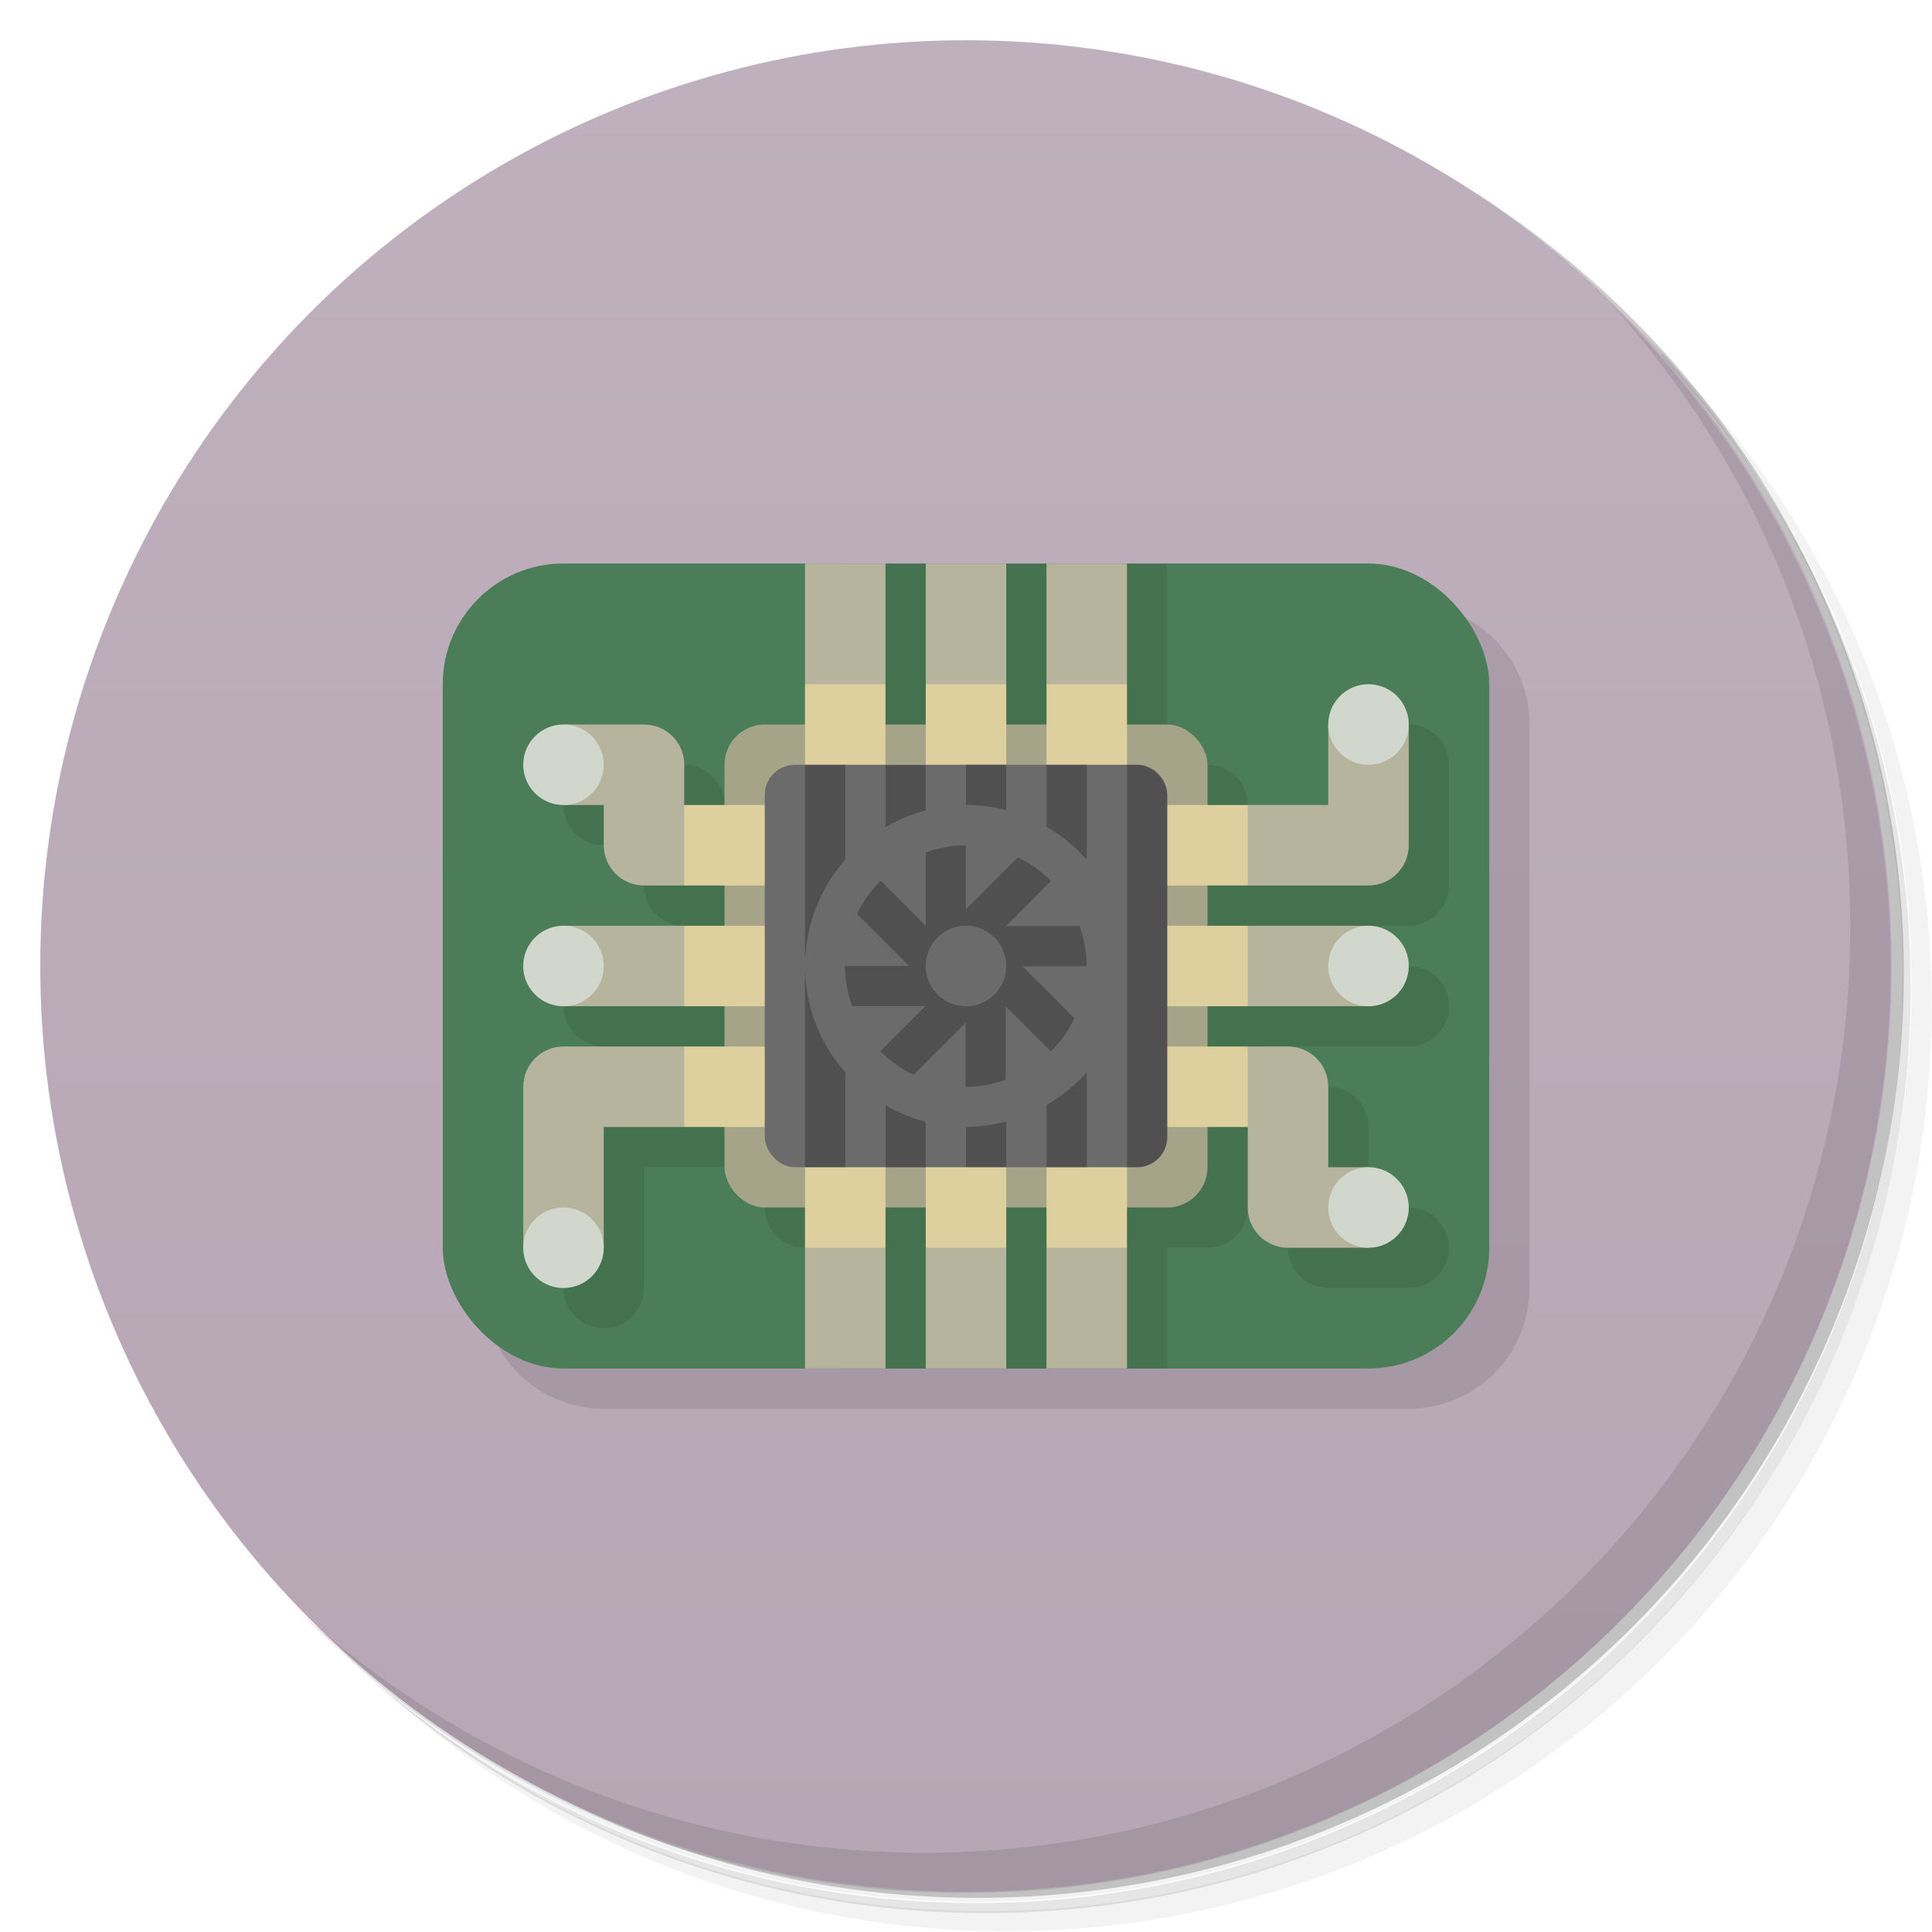 <?xml version="1.0" encoding="UTF-8"?>
<svg version="1.1" viewBox="0 0 48 48" xmlns="http://www.w3.org/2000/svg">
 <defs>
  <linearGradient id="bg" x2="0" y1="1" y2="47" gradientUnits="userSpaceOnUse">
   <stop style="stop-color:#bfb0bd" offset="0"/>
   <stop style="stop-color:#b7a6b5" offset="1"/>
  </linearGradient>
 </defs>
 <path d="m36.3 5c5.86 4.06 9.69 10.8 9.69 18.5 0 12.4-10.1 22.5-22.5 22.5-7.67 0-14.4-3.83-18.5-9.69 1.04 1.82 2.31 3.5 3.78 4.97 4.08 3.71 9.51 5.97 15.5 5.97 12.7 0 23-10.3 23-23 0-5.95-2.26-11.4-5.97-15.5-1.47-1.48-3.15-2.74-4.97-3.78zm4.97 3.78c3.85 4.11 6.22 9.64 6.22 15.7 0 12.7-10.3 23-23 23-6.08 0-11.6-2.36-15.7-6.22 4.16 4.14 9.88 6.72 16.2 6.72 12.7 0 23-10.3 23-23 0-6.34-2.58-12.1-6.72-16.2z" style="opacity:.05"/>
 <path d="m41.3 8.78c3.71 4.08 5.97 9.51 5.97 15.5 0 12.7-10.3 23-23 23-5.95 0-11.4-2.26-15.5-5.97 4.11 3.85 9.64 6.22 15.7 6.22 12.7 0 23-10.3 23-23 0-6.08-2.36-11.6-6.22-15.7z" style="opacity:.1"/>
 <path d="m31.2 2.38c8.62 3.15 14.8 11.4 14.8 21.1 0 12.4-10.1 22.5-22.5 22.5-9.71 0-18-6.14-21.1-14.8a23 23 0 0 0 44.9-7 23 23 0 0 0-16-21.9z" style="opacity:.2"/>
 <circle cx="24" cy="24" r="23" style="fill:url(#bg)"/>
 <path d="m40 7.53c3.71 4.08 5.97 9.51 5.97 15.5 0 12.7-10.3 23-23 23-5.95 0-11.4-2.26-15.5-5.97 4.18 4.29 10 6.97 16.5 6.97 12.7 0 23-10.3 23-23 0-6.46-2.68-12.3-6.97-16.5z" style="opacity:.1"/>
 <path d="m35 15-23 17c0 1.66 1.34 3 3 3h20c1.66 0 3-1.34 3-3v-14c0-1.66-1.34-3-3-3z" style="opacity:.1"/>
 <rect x="11" y="14" width="26" height="20" ry="3" style="fill:#4b7e58"/>
 <path d="m21 14v5l-3 1c0-0.554-0.446-1-1-1h-2c-0.552 0-1 0.448-1 1s0.448 1 1 1l1 1c0 0.552 0.448 1 1 1l-3 2c0 0.552 0.448 1 1 1h4v1h-5v5c0 0.552 0.448 1 1 1s1-0.448 1-1v-3h3v1c0 0.554 0.446 1 1 1h1v3h8v-3h1c0.554 0 1-0.446 1-1l1 1c0 0.552 0.448 1 1 1h2c0.552 0 1-0.448 1-1s-0.448-1-1-1h-1v-2c0-0.552-0.448-1-1-1h-2v-1h4c0.552 0 1-0.448 1-1s-0.448-1-1-1l-4-1h4c0.552 0 1-0.448 1-1v-3c0-0.552-0.448-1-1-1l-1 2h-3c0-0.554-0.446-1-1-1h-1v-5z" style="opacity:.1"/>
 <path d="m20 14v3l1 1 1-1v-3zm3 0v3l1 1 1-1v-3zm3 0v3l1 1 1-1v-3zm-12 4v2h1v1c0 0.552 0.448 1 1 1h1l1-1-1-1v-1c0-0.554-0.446-1-1-1zm19 0v2h-2l-1.01 1 1.01 1h3c0.552 0 1-0.448 1-1v-3zm-19 5v2h3l1-1-1-1zm17 0-1 1 1 1h3v-2zm-17 3c-0.552 0-1 0.448-1 1v4h2v-3h2l1.01-1-1.01-1zm17 0-1 1 1 1v2c0 0.552 0.448 1 1 1h2v-2h-1v-2c0-0.552-0.448-1-1-1zm-10 4-1 1v3h2v-3zm3 0-1 1v3h2v-3zm3 0-1 1v3h2v-3z" style="fill:#b6b49d"/>
 <rect x="18" y="18" width="12" height="12" ry="1" style="fill:#a5a488"/>
 <path d="m20 17v3h-3v2h3v1h-3v2h3v1h-3v2h3v3h2v-3h1v3h2v-3h1v3h2v-3h3v-2h-3v-1h3v-2h-3v-1h3v-2h-3v-3h-2v3h-1v-3h-2v3h-1v-3z" style="fill:#decf9e"/>
 <rect x="19" y="19" width="10" height="10" ry=".75" style="fill:#6b6b6b"/>
 <path d="m34 17a1 1 0 0 0-1 1 1 1 0 0 0 1 1 1 1 0 0 0 1-1 1 1 0 0 0-1-1zm-20 1a1 1 0 0 0-1 1 1 1 0 0 0 1 1 1 1 0 0 0 1-1 1 1 0 0 0-1-1zm0 5a1 1 0 0 0-1 1 1 1 0 0 0 1 1 1 1 0 0 0 1-1 1 1 0 0 0-1-1zm20 0a1 1 0 0 0-1 1 1 1 0 0 0 1 1 1 1 0 0 0 1-1 1 1 0 0 0-1-1zm0 6a1 1 0 0 0-1 1 1 1 0 0 0 1 1 1 1 0 0 0 1-1 1 1 0 0 0-1-1zm-20 1a1 1 0 0 0-1 1 1 1 0 0 0 1 1 1 1 0 0 0 1-1 1 1 0 0 0-1-1z" style="fill:#d2d7ce"/>
 <path d="m20 19v5a4 4 0 0 1 1-2.64v-2.36h-1zm0 5v5h1v-2.36a4 4 0 0 1-1-2.64zm2-5v1.55a4 4 0 0 1 1-0.412v-1.13h-1zm2 0v1a4 4 0 0 1 1 0.127v-1.13h-1zm2 0v1.54a4 4 0 0 1 1 0.82v-2.36h-1zm2 0v5 5h0.25c0.416 0 0.75-0.334 0.75-0.75v-8.5c0-0.416-0.334-0.75-0.75-0.75h-0.25zm-4 2a3 3 0 0 0-1 0.18v1.82l-1.12-1.12a3 3 0 0 0-0.588 0.826l1.29 1.29h-1.59a3 3 0 0 0 0.18 1h1.82l-1.12 1.12a3 3 0 0 0 0.826 0.588l1.29-1.29v1.59a3 3 0 0 0 1-0.18v-1.82l1.12 1.12a3 3 0 0 0 0.588-0.826l-1.29-1.29h1.59a3 3 0 0 0-0.172-1h-1.83l1.12-1.12a3 3 0 0 0-0.828-0.586l-1.29 1.29v-1.59zm0 2a1 1 0 0 1 1 1 1 1 0 0 1-1 1 1 1 0 0 1-1-1 1 1 0 0 1 1-1zm3 3.64a4 4 0 0 1-1 0.811v1.55h1v-2.36zm-5 0.811v1.55h1v-1.13a4 4 0 0 1-1-0.412zm3 0.412a4 4 0 0 1-1 0.135v1h1v-1.13z" style="opacity:.25"/>
</svg>
